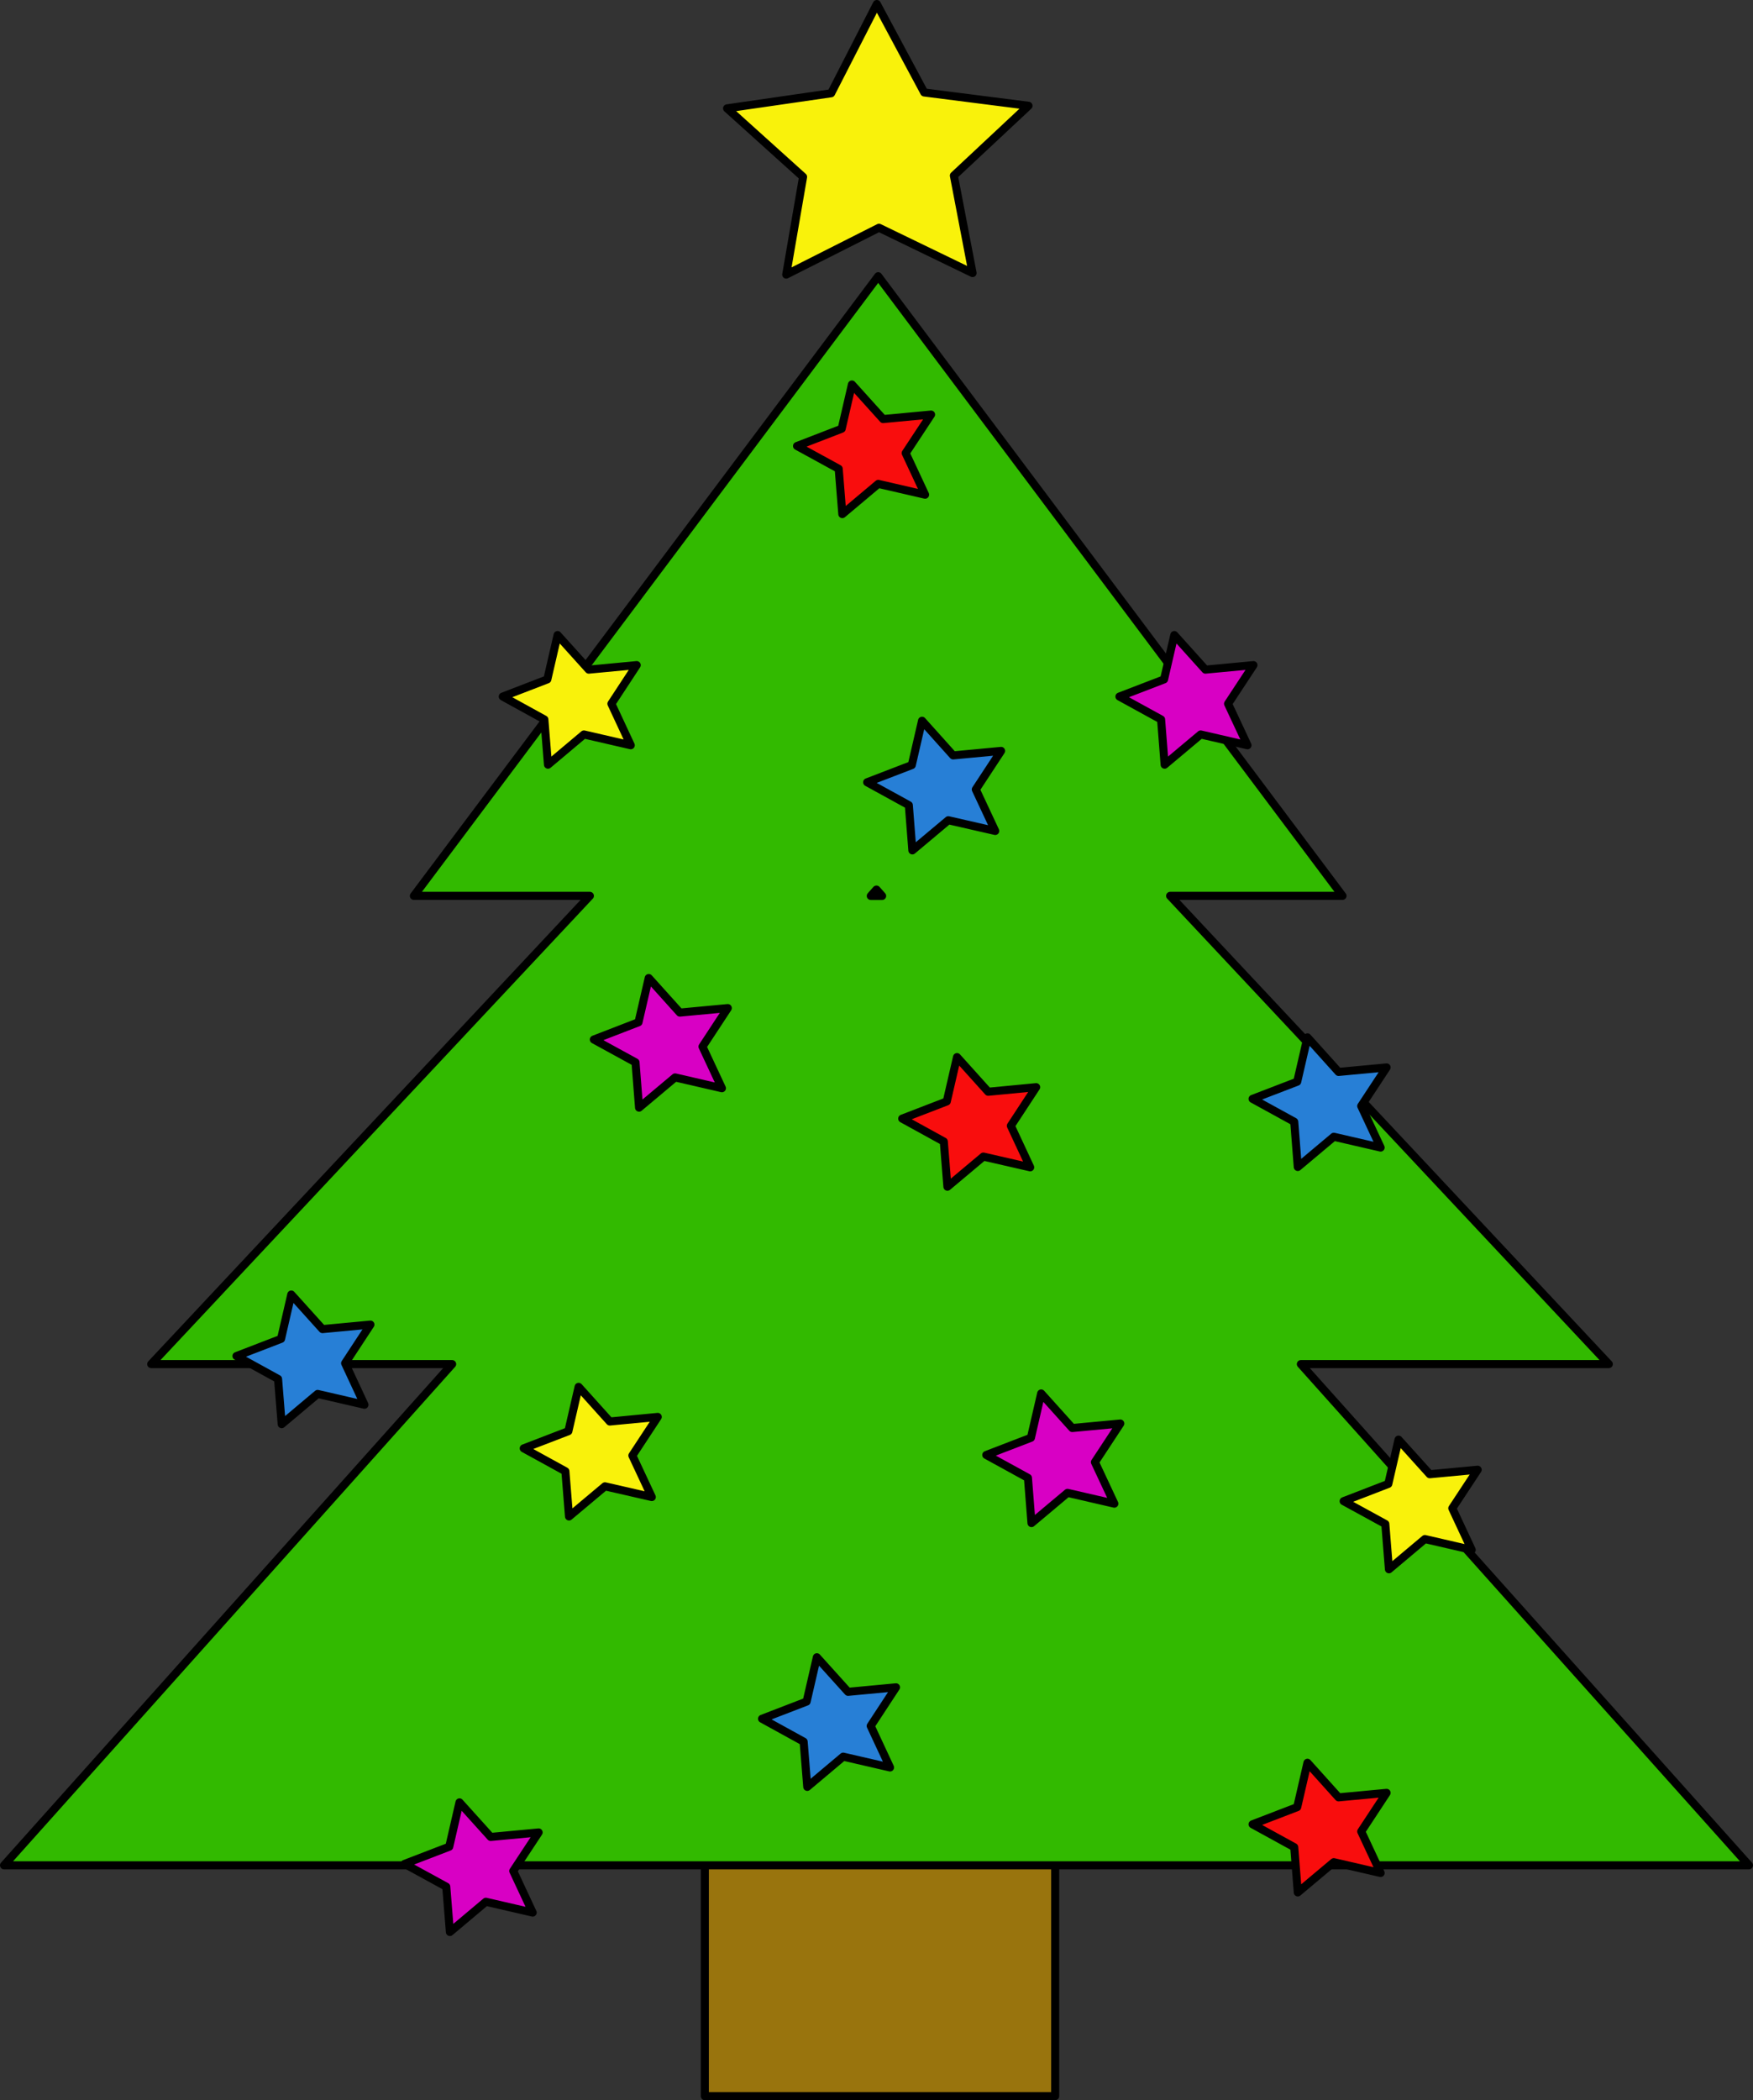 <?xml version="1.0" encoding="UTF-8"?>
<svg id="crisTree" data-name="Шар 1" xmlns="http://www.w3.org/2000/svg" viewBox="0 0 217.5 260.5">
  <rect x="0" y="0" width="217.5" height="260.5" fill="#333333" stroke="none"/>
  <defs>
    <style>
      .crisTree-1 {
        fill: #32ba00;
      }

      .crisTree-1, .crisTree-2, .crisTree-3, .crisTree-4, .crisTree-5, .crisTree-6 {
        stroke: #000;
        stroke-linecap: round;
        stroke-linejoin: round;
      }

      .crisTree-2 {
        fill: #d800c4;
      }

      .crisTree-3 {
        fill: #f9f20b;
      }

      .crisTree-4 {
        fill: #f90d0d;
      }

      .crisTree-5 {
        fill: #99740d;
      }

      .crisTree-6 {
        fill: #277fd6;
      }
    </style>
  </defs>
  <polygon class="crisTree-1" points="109.45 111.12 108.05 111.12 108.75 110.34 109.45 111.12"/>
  <polygon class="crisTree-1" points="109.45 111.12 108.05 111.12 108.75 110.34 109.45 111.12"/>
  <polygon class="crisTree-1" points="109.45 111.12 108.05 111.12 108.75 110.34 109.45 111.12"/>
  <rect class="crisTree-5" x="87.45" y="229.73" width="43.47" height="30.27"/>
  <path class="crisTree-1" d="M217,231.37l-55.6-62.17h38.21l-54.43-58.08h21.39L108.96,34.26,51.35,111.12h21.84l-54.43,58.08H56.1L.5,231.37H217ZM108.75,110.34l.7,.79h-1.41l.7-.79Z"/>
  <polygon class="crisTree-3" points="120.67 33.87 109.06 28.25 97.55 34.06 99.64 21.94 90.21 13.44 103.12 11.57 108.79 .5 114.67 11.47 127.61 13.12 118.35 21.78 120.67 33.87"/>
  <polygon class="crisTree-6" points="123.48 103.07 117.66 101.74 113.2 105.48 112.76 99.87 107.59 97.03 113.13 94.9 114.4 89.4 118.26 93.7 124.21 93.14 121.07 97.92 123.48 103.07"/>
  <polygon class="crisTree-2" points="89.57 134.98 83.76 133.64 79.29 137.39 78.85 131.77 73.68 128.94 79.22 126.8 80.49 121.31 84.35 125.6 90.3 125.04 87.16 129.82 89.57 134.98"/>
  <polygon class="crisTree-6" points="171.3 142.34 165.49 141 161.02 144.75 160.58 139.14 155.41 136.3 160.95 134.17 162.22 128.67 166.08 132.96 172.04 132.4 168.89 137.19 171.3 142.34"/>
  <polygon class="crisTree-2" points="138.26 186.51 132.45 185.17 127.98 188.92 127.54 183.31 122.37 180.47 127.91 178.34 129.18 172.84 133.04 177.13 139 176.57 135.85 181.36 138.26 186.51"/>
  <polygon class="crisTree-6" points="45.22 174.24 39.41 172.9 34.95 176.65 34.5 171.04 29.34 168.2 34.87 166.07 36.14 160.57 40.01 164.86 45.96 164.3 42.82 169.09 45.22 174.24"/>
  <polygon class="crisTree-3" points="80.87 185.69 75.06 184.36 70.6 188.1 70.15 182.49 64.98 179.65 70.52 177.52 71.79 172.02 75.66 176.32 81.61 175.75 78.46 180.54 80.87 185.69"/>
  <polygon class="crisTree-2" points="66.09 237.23 60.28 235.89 55.82 239.64 55.37 234.02 50.2 231.19 55.74 229.06 57.01 223.56 60.88 227.85 66.83 227.29 63.68 232.07 66.09 237.23"/>
  <polygon class="crisTree-6" points="110.43 219.23 104.62 217.89 100.16 221.64 99.71 216.03 94.55 213.19 100.08 211.06 101.35 205.56 105.22 209.85 111.17 209.29 108.03 214.08 110.43 219.23"/>
  <polygon class="crisTree-3" points="182.6 192.24 176.79 190.9 172.33 194.65 171.88 189.03 166.71 186.2 172.25 184.06 173.52 178.57 177.39 182.86 183.34 182.3 180.19 187.08 182.6 192.24"/>
  <polygon class="crisTree-4" points="171.3 232.32 165.49 230.98 161.02 234.73 160.58 229.12 155.41 226.28 160.95 224.15 162.22 218.65 166.08 222.94 172.04 222.38 168.89 227.17 171.3 232.32"/>
  <polygon class="crisTree-4" points="127.82 144.79 122.01 143.46 117.55 147.2 117.1 141.59 111.94 138.75 117.47 136.62 118.74 131.12 122.61 135.42 128.56 134.85 125.42 139.64 127.82 144.79"/>
  <polygon class="crisTree-2" points="154.78 92.44 148.97 91.1 144.5 94.85 144.06 89.24 138.89 86.4 144.43 84.27 145.7 78.77 149.56 83.06 155.52 82.5 152.37 87.29 154.78 92.44"/>
  <polygon class="crisTree-4" points="114.78 61.36 108.97 60.02 104.51 63.77 104.06 58.15 98.89 55.32 104.43 53.18 105.7 47.69 109.57 51.98 115.52 51.42 112.37 56.2 114.78 61.36"/>
  <polygon class="crisTree-3" points="78.26 92.44 72.45 91.1 67.99 94.85 67.54 89.24 62.38 86.4 67.91 84.27 69.18 78.77 73.05 83.06 79 82.5 75.86 87.29 78.26 92.44"/>
</svg>